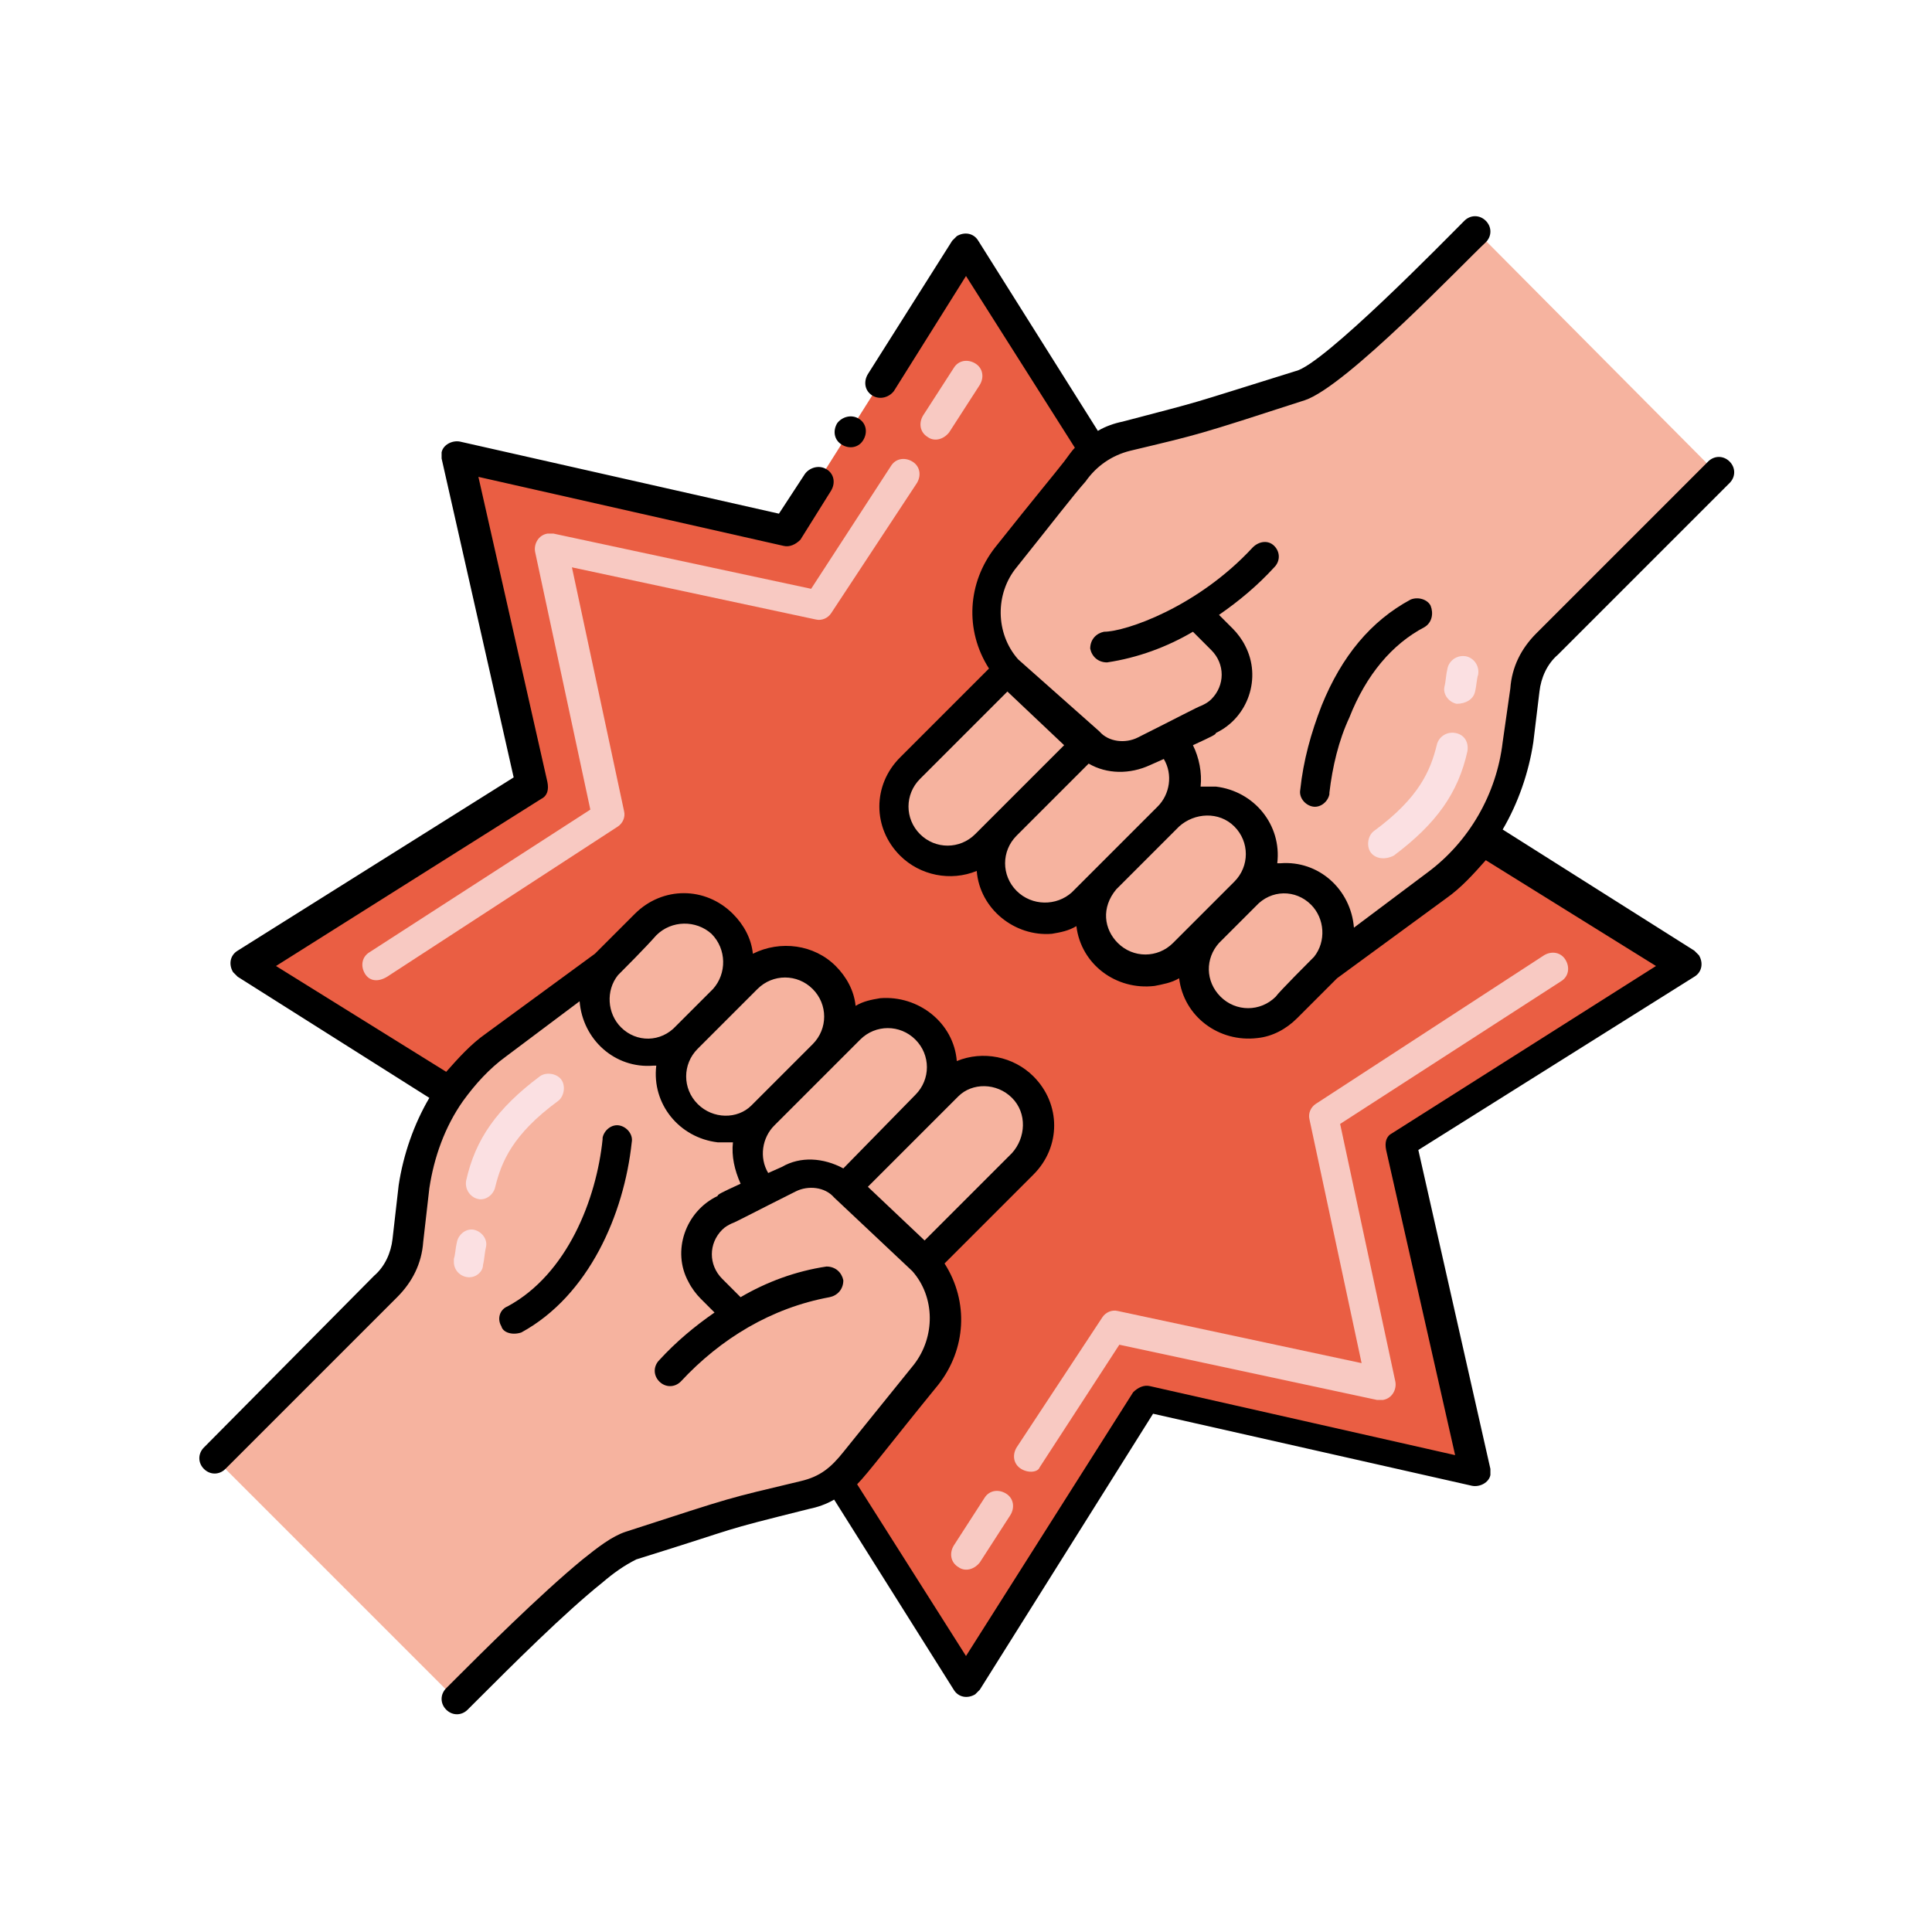 <?xml version="1.0" encoding="utf-8"?>
<!-- Generator: Adobe Illustrator 24.3.0, SVG Export Plug-In . SVG Version: 6.00 Build 0)  -->
<svg version="1.1" id="Layer_1" xmlns="http://www.w3.org/2000/svg" xmlns:xlink="http://www.w3.org/1999/xlink" x="0px" y="0px"
	 viewBox="0 0 126 126" enable-background="new 0 0 126 126" xml:space="preserve">
<g>
	<path fill="#EA5E43" d="M91.3,74.7l4.9,21.4l-21.4-4.9L63,109.9l-8.4-13.3c0.7-0.5,0.6-0.5,5.8-6.9c1.7-2.2,1.7-5.2-0.1-7.3l0,0
		l6.4-6.4c1.4-1.4,1.4-3.6,0-5h0c-1.4-1.4-3.6-1.4-5,0c0,0,0,0,0,0l-1.3,1.3c1.4-1.4,1.4-3.6,0-5c-1.4-1.4-3.6-1.4-5,0c0,0,0,0,0,0
		l-1.6,1.6c1.4-1.4,1.4-3.6,0-5c-1.4-1.4-3.6-1.4-5,0l-1.6,1.6c1.4-1.4,1.4-3.6,0.1-5c-1.4-1.4-3.6-1.4-5-0.1c0,0,0,0-0.1,0.1
		c-0.2,0.2-2.5,2.4-2.6,2.6c0,0-7.2,5.3-7.2,5.3c-1.1,0.9-2.1,1.9-3,3.1L16.1,63l18.6-11.7l-4.9-21.4l21.4,4.9L63,16.1l8.4,13.3
		c-0.8,0.6-0.7,0.6-5.8,6.9c-1.7,2.2-1.7,5.2,0.1,7.3l0,0l-6.4,6.4c-1.4,1.4-1.4,3.6,0,5h0c1.4,1.4,3.6,1.4,5,0c0,0,0,0,0,0l1.3-1.3
		c-1.4,1.4-1.4,3.6,0,5c1.4,1.4,3.6,1.4,5,0c0,0,0,0,0,0l1.4-1.4c-1.4,1.7-1.1,3.7,0.1,4.9c1.4,1.4,3.6,1.4,5,0c0,0,0,0,0,0l1.5-1.5
		c-1.3,1.5-1.2,3.7,0.3,5c1.4,1.3,3.5,1.2,4.9-0.1c0.2-0.2,2.5-2.4,2.6-2.6c0,0,7.2-5.3,7.2-5.3c1.1-0.9,2.1-1.9,3-3.1l13.3,8.4
		L91.3,74.7z"/>
	<path fill="#F6B39F" d="M96.2,15c-1.5,1.5-9.1,9.3-11.4,10c-7.9,2.5-6.3,2-11.3,3.3c-0.8,0.2-1.5,0.5-2.1,1
		c-0.8,0.6-0.7,0.6-5.8,6.9c-1.7,2.2-1.7,5.2,0.1,7.3l0,0l-6.4,6.4c-1.4,1.4-1.4,3.6,0,5h0c1.4,1.4,3.6,1.4,5,0c0,0,0,0,0,0l1.3-1.3
		c-1.4,1.4-1.4,3.6,0,5c1.4,1.4,3.6,1.4,5,0c0,0,0,0,0,0l1.4-1.4c-1.4,1.7-1.1,3.7,0.1,4.9c1.4,1.4,3.6,1.4,5,0c0,0,0,0,0,0l1.5-1.5
		c-1.3,1.5-1.2,3.7,0.3,5c1.4,1.3,3.5,1.2,4.9-0.1c0.2-0.2,2.5-2.4,2.6-2.6c0,0,7.2-5.3,7.2-5.3c1.1-0.9,2.1-1.9,3-3.1
		c1.3-1.8,2.1-3.9,2.4-6.1l0.4-3.5c0.1-1.1,0.7-2.2,1.5-3L112,30.9L96.2,15z"/>
	<path fill="#F6B39F" d="M66.7,70.9L66.7,70.9c-1.4-1.4-3.6-1.4-5,0c0,0,0,0,0,0l-1.3,1.3c1.4-1.4,1.4-3.6,0-5s-3.6-1.4-5,0
		c0,0,0,0,0,0l-1.6,1.6c1.4-1.4,1.4-3.6,0-5c-1.4-1.4-3.6-1.4-5,0l-1.6,1.6c1.4-1.4,1.4-3.6,0.1-5c-1.4-1.4-3.6-1.4-5-0.1
		c0,0,0,0-0.1,0.1c-0.2,0.2-2.5,2.4-2.6,2.6c0,0-7.2,5.3-7.2,5.3c-1.1,0.9-2.1,1.9-3,3.1c-1.3,1.8-2.1,3.9-2.4,6.1L26.6,81
		c-0.1,1.1-0.7,2.2-1.5,3L14,95.1l15.8,15.8c1.1-1.1,5.7-5.8,8.8-8.4c1.1-0.9,2-1.5,2.5-1.7c7.9-2.5,6.3-2,11.3-3.3
		c0.8-0.2,1.5-0.5,2.1-1c0.7-0.5,0.6-0.5,5.8-6.9c1.7-2.2,1.7-5.2-0.1-7.3l0,0l6.4-6.4C68,74.5,68,72.3,66.7,70.9L66.7,70.9z"/>
	<path fill="#F8C9C2" d="M23.8,63.5c-0.3-0.5-0.2-1.1,0.3-1.4c0,0,0,0,0,0l14.4-9.3l-3.6-16.8c-0.1-0.5,0.2-1.1,0.8-1.2
		c0.1,0,0.3,0,0.4,0l16.8,3.6l5.2-8c0.3-0.5,0.9-0.6,1.4-0.3c0.5,0.3,0.6,0.9,0.3,1.4l-5.6,8.5c-0.2,0.3-0.6,0.5-1,0.4l-15.9-3.4
		l3.4,15.9c0.1,0.4-0.1,0.8-0.4,1l-14.9,9.7C24.7,64.1,24.1,64,23.8,63.5L23.8,63.5z M60.5,28.5c-0.5-0.3-0.6-0.9-0.3-1.4
		c0,0,0,0,0,0l2-3.1c0.3-0.5,0.9-0.6,1.4-0.3c0.5,0.3,0.6,0.9,0.3,1.4c0,0,0,0,0,0l-2,3.1C61.5,28.7,60.9,28.8,60.5,28.5
		C60.5,28.5,60.5,28.5,60.5,28.5L60.5,28.5z"/>
	<path fill="#F8C9C2" d="M62.5,102.2c-0.5-0.3-0.6-0.9-0.3-1.4l2-3.1c0.3-0.5,0.9-0.6,1.4-0.3c0.5,0.3,0.6,0.9,0.3,1.4c0,0,0,0,0,0
		l-2,3.1C63.5,102.4,62.9,102.5,62.5,102.2C62.5,102.2,62.5,102.2,62.5,102.2L62.5,102.2z M66.6,95.8c-0.5-0.3-0.6-0.9-0.3-1.4
		c0,0,0,0,0,0l5.6-8.5c0.2-0.3,0.6-0.5,1-0.4l15.9,3.4l-3.4-15.9c-0.1-0.4,0.1-0.8,0.4-1l14.9-9.7c0.5-0.3,1.1-0.2,1.4,0.3
		c0.3,0.5,0.2,1.1-0.3,1.4l0,0l-14.4,9.3l3.6,16.8c0.1,0.5-0.2,1.1-0.8,1.2c-0.1,0-0.3,0-0.4,0l-16.8-3.6l-5.2,8
		C67.7,96,67.1,96.1,66.6,95.8C66.6,95.8,66.6,95.8,66.6,95.8L66.6,95.8z"/>
	<path fill="#FBE0E2" d="M89.4,55.6c-0.3-0.4-0.2-1.1,0.2-1.4c0,0,0,0,0,0c3-2.2,3.7-4,4.1-5.6c0.1-0.5,0.6-0.9,1.2-0.8
		s0.9,0.6,0.8,1.2c-0.6,2.7-2,4.7-4.8,6.8C90.3,56.1,89.7,56,89.4,55.6C89.4,55.6,89.4,55.6,89.4,55.6L89.4,55.6z M95,45.9
		c-0.5-0.1-0.9-0.6-0.8-1.1c0,0,0,0,0,0c0.1-0.4,0.1-0.8,0.2-1.2c0.1-0.5,0.6-0.9,1.2-0.8c0.5,0.1,0.9,0.6,0.8,1.2
		c-0.1,0.3-0.1,0.7-0.2,1.1C96.1,45.6,95.6,45.9,95,45.9L95,45.9z"/>
	<path fill="#FBE0E2" d="M30.6,83.3c-0.5,0-1-0.4-1-1c0-0.1,0-0.1,0-0.2c0.1-0.3,0.1-0.7,0.2-1.1c0.1-0.5,0.6-0.9,1.1-0.8
		c0.5,0.1,0.9,0.6,0.8,1.1c-0.1,0.4-0.1,0.8-0.2,1.2C31.5,82.9,31.1,83.3,30.6,83.3z M31.2,78.2c-0.5-0.1-0.9-0.6-0.8-1.2
		c0,0,0,0,0,0c0.6-2.7,2-4.7,4.8-6.8c0.4-0.3,1.1-0.2,1.4,0.2c0.3,0.4,0.2,1.1-0.2,1.4l0,0c-3,2.2-3.7,4-4.1,5.6
		C32.2,77.9,31.7,78.3,31.2,78.2z"/>
	<path d="M92,39.1c-2.6,1.4-4.5,3.7-5.8,6.9c-0.7,1.8-1.2,3.6-1.4,5.5c-0.1,0.5,0.3,1,0.8,1.1c0.5,0.1,1-0.3,1.1-0.8c0,0,0,0,0-0.1
		c0.2-1.7,0.6-3.4,1.3-4.9c1.1-2.8,2.8-4.8,4.9-5.9c0.5-0.3,0.6-0.9,0.4-1.4C93.1,39.1,92.5,38.9,92,39.1L92,39.1z"/>
	<path d="M34,86.9L34,86.9c4.4-2.4,6.7-7.7,7.2-12.4c0.1-0.5-0.3-1-0.8-1.1c-0.5-0.1-1,0.3-1.1,0.8c0,0,0,0,0,0.1
		c-0.4,3.9-2.3,8.8-6.2,10.9c-0.5,0.2-0.7,0.8-0.4,1.3C32.8,86.9,33.4,87.1,34,86.9C33.9,86.9,34,86.9,34,86.9L34,86.9z"/>
	<path d="M100.4,45.1c0.1-0.9,0.5-1.8,1.2-2.4l11.2-11.2c0.4-0.4,0.4-1,0-1.4c-0.4-0.4-1-0.4-1.4,0l-11.2,11.2c-1,1-1.6,2.2-1.7,3.6
		L98,48.4c-0.4,3.4-2.2,6.5-4.9,8.5c0,0,0,0,0,0l-4.8,3.6c-0.2-2.5-2.3-4.4-4.8-4.2c-0.1,0-0.1,0-0.2,0c0.3-2.5-1.5-4.7-4-5
		c-0.3,0-0.7,0-1,0c0.1-0.9-0.1-1.9-0.5-2.7c1.3-0.6,1.5-0.7,1.5-0.8c2.1-1,3-3.6,1.9-5.7c-0.2-0.4-0.5-0.8-0.8-1.1l-0.9-0.9
		c1.3-0.9,2.5-1.9,3.6-3.1c0.4-0.4,0.4-1,0-1.4c0,0,0,0,0,0c-0.4-0.4-1-0.3-1.4,0.1c-3.6,3.9-8.3,5.5-9.7,5.5
		c-0.5,0.1-0.9,0.5-0.9,1.1c0.1,0.5,0.5,0.9,1.1,0.9l0,0h0c2-0.3,3.9-1,5.6-2l1.2,1.2c0.9,0.9,0.9,2.3,0,3.2
		c-0.2,0.2-0.4,0.3-0.6,0.4c-0.3,0.1-1.6,0.8-4.2,2.1c-0.8,0.4-1.9,0.3-2.5-0.4l0,0L66.4,43c-1.5-1.7-1.5-4.3-0.1-6
		c2.4-3,3.7-4.7,4.5-5.6c0.7-1,1.7-1.7,2.9-2c4.6-1.1,4.3-1,11.4-3.3c2.7-0.9,10.4-9,11.8-10.3c0.4-0.4,0.4-1,0-1.4
		c-0.4-0.4-1-0.4-1.4,0c0,0,0,0,0,0c-1.2,1.2-9.2,9.4-11,9.8c-7.7,2.4-5.6,1.8-11.3,3.3c-0.5,0.1-1.1,0.3-1.6,0.6l-7.8-12.4
		c-0.3-0.5-0.9-0.6-1.4-0.3c-0.1,0.1-0.2,0.2-0.3,0.3l-5.5,8.7c-0.3,0.5-0.2,1.1,0.3,1.4c0.5,0.3,1.1,0.1,1.4-0.3L63,18l7.1,11.2
		l0,0c-0.2,0.2-0.4,0.5-0.7,0.9c-0.7,0.9-1.8,2.2-4.5,5.6c-1.8,2.3-2,5.4-0.4,7.9c-3.3,3.3-2,2-5.8,5.8c-1.8,1.8-1.8,4.6,0,6.4
		c1.3,1.3,3.3,1.7,5,1c0.2,2.5,2.5,4.3,4.9,4.1c0.6-0.1,1.1-0.2,1.6-0.5c0.3,2.5,2.6,4.2,5.1,3.9c0.5-0.1,1.1-0.2,1.6-0.5
		c0.3,2.5,2.6,4.2,5.1,3.9c1-0.1,1.9-0.6,2.6-1.3c0.2-0.2,2.4-2.4,2.6-2.6l7.1-5.2l0,0c1-0.7,1.8-1.6,2.6-2.5L108,63L90.8,73.9
		c-0.4,0.2-0.5,0.6-0.4,1.1l4.5,19.9l-19.9-4.5c-0.4-0.1-0.8,0.1-1.1,0.4L63,108l-7.1-11.2c0.7-0.7,2.2-2.7,5.3-6.5
		c1.8-2.3,2-5.4,0.4-7.9l5.8-5.8c1.8-1.8,1.8-4.6,0-6.4c-1.3-1.3-3.3-1.7-5-1c-0.2-2.5-2.5-4.3-5-4.1c-0.6,0.1-1.1,0.2-1.6,0.5
		c-0.1-1-0.6-1.9-1.3-2.6c-1.4-1.4-3.6-1.7-5.4-0.8c-0.1-1-0.6-1.9-1.3-2.6c-1.8-1.8-4.6-1.8-6.4,0c0,0,0,0,0,0
		c-0.2,0.2-2.4,2.4-2.6,2.6l-7.1,5.2l0,0c-1,0.7-1.8,1.6-2.6,2.5L18,63l17.3-10.9c0.4-0.2,0.5-0.6,0.4-1.1l-4.5-19.9l19.9,4.5
		c0.4,0.1,0.8-0.1,1.1-0.4l2-3.2c0.3-0.5,0.2-1.1-0.3-1.4c0,0,0,0,0,0c-0.5-0.3-1.1-0.1-1.4,0.3l-1.7,2.6l-20.8-4.7
		c-0.5-0.1-1.1,0.2-1.2,0.7c0,0.1,0,0.3,0,0.4l4.7,20.8l-18,11.3c-0.5,0.3-0.6,0.9-0.3,1.4c0.1,0.1,0.2,0.2,0.3,0.3l12.5,7.9
		c-1,1.7-1.7,3.7-2,5.7l-0.4,3.5c-0.1,0.9-0.5,1.8-1.2,2.4L13.3,94.4c-0.4,0.4-0.4,1,0,1.4c0.4,0.4,1,0.4,1.4,0l11.2-11.2
		c1-1,1.6-2.2,1.7-3.6l0.4-3.5c0.3-2,1-4,2.2-5.7c0.8-1.1,1.7-2.1,2.8-2.9v0l4.8-3.6c0.2,2.5,2.3,4.4,4.8,4.2c0.1,0,0.1,0,0.2,0
		c-0.3,2.5,1.5,4.7,4,5c0.3,0,0.7,0,1,0c-0.1,0.9,0.1,1.8,0.5,2.7c-1.3,0.6-1.5,0.7-1.5,0.8c-2.1,1-3,3.6-1.9,5.6
		c0.2,0.4,0.5,0.8,0.8,1.1l0.9,0.9c-1.3,0.9-2.5,1.9-3.6,3.1c-0.4,0.4-0.4,1,0,1.4c0.4,0.4,1,0.4,1.4,0c2.6-2.8,5.9-4.8,9.7-5.5
		c0.5-0.1,0.9-0.5,0.9-1.1c-0.1-0.5-0.5-0.9-1.1-0.9c-2,0.3-3.9,1-5.6,2l-1.2-1.2c-0.9-0.9-0.9-2.3,0-3.2c0.2-0.2,0.4-0.3,0.6-0.4
		c0.3-0.1,1.4-0.7,4.2-2.1c0.8-0.4,1.9-0.3,2.5,0.4c0,0,0,0,0,0l5.1,4.8c1.5,1.7,1.5,4.3,0.1,6.1c-2.5,3.1-3.8,4.7-4.6,5.7
		c-0.8,1-1.5,1.6-2.8,1.9c-5,1.2-4,0.9-11.4,3.3c-0.9,0.3-1.8,1-2.8,1.8c-2.8,2.3-6.7,6.2-8.3,7.8c-0.3,0.3-0.5,0.5-0.6,0.6
		c-0.4,0.4-0.4,1,0,1.4c0.4,0.4,1,0.4,1.4,0l0,0v0l0.6-0.6c2.3-2.3,5.7-5.7,8.2-7.7c0.7-0.6,1.4-1.1,2.2-1.5
		c7.4-2.3,4.9-1.7,11.3-3.3c0.5-0.1,1.1-0.3,1.6-0.6l7.8,12.4c0.3,0.5,0.9,0.6,1.4,0.3c0.1-0.1,0.2-0.2,0.3-0.3l11.3-18l20.8,4.7
		c0.5,0.1,1.1-0.2,1.2-0.7c0-0.1,0-0.3,0-0.4l-4.7-20.8l18-11.3c0.5-0.3,0.6-0.9,0.3-1.4c-0.1-0.1-0.2-0.2-0.3-0.3l-12.5-7.9
		c1-1.7,1.7-3.7,2-5.7L100.4,45.1z M66,71.6c1,1,0.9,2.6,0,3.6l-5.7,5.7l-3.7-3.5c5.8-5.8,4-4,5.9-5.9C63.4,70.6,65,70.6,66,71.6
		C66,71.6,66,71.6,66,71.6L66,71.6z M40.5,67c-0.9-0.9-1-2.4-0.2-3.4c0.3-0.3,1.8-1.8,2.5-2.6c1-1,2.6-1,3.6-0.1c1,1,1,2.6,0.1,3.6
		c0,0,0,0-0.1,0.1c-0.5,0.5-2.2,2.2-2.3,2.3C43.1,68,41.5,68,40.5,67z M45.5,72c-1-1-1-2.6,0-3.6l2.3-2.3c0,0,0,0,0,0l1.6-1.6
		c1-1,2.6-1,3.6,0c1,1,1,2.6,0,3.6l0,0l-4,4C48.1,73,46.5,73,45.5,72C45.5,72,45.5,72,45.5,72L45.5,72z M51,76.1l-0.9,0.4
		c-0.6-1-0.4-2.3,0.4-3.1c4.4-4.4,5.2-5.2,5.6-5.6c1-1,2.6-1,3.6,0c1,1,1,2.6,0,3.6L55,76.2C53.7,75.5,52.2,75.4,51,76.1L51,76.1z
		 M85.5,59c0.9,0.9,1,2.4,0.2,3.4c-0.2,0.2-2.3,2.3-2.5,2.6c-1,1-2.6,1-3.6,0c-1-1-1-2.5-0.1-3.5c0,0,2.4-2.4,2.4-2.4
		C82.9,58,84.5,58,85.5,59L85.5,59z M80.5,53.9c1,1,1,2.6,0,3.6c0,0,0,0,0,0c-3.5,3.5-1.3,1.3-4,4c-1,1-2.6,1-3.6,0c0,0,0,0,0,0
		c-0.9-0.9-1.1-2.3-0.1-3.5l4.1-4.1C77.9,53,79.5,52.9,80.5,53.9C80.5,53.9,80.5,53.9,80.5,53.9L80.5,53.9z M64.9,53.1l-1.3,1.3
		c-1,1-2.6,1-3.6,0c-1-1-1-2.6,0-3.6l5.7-5.7l3.7,3.5L64.9,53.1z M66.3,58.1c-1-1-1-2.6,0-3.6c0,0,0,0,0,0l4.7-4.7
		c1.2,0.7,2.7,0.7,4,0.1l0.9-0.4c0.6,1,0.4,2.3-0.4,3.1c-5.3,5.3-3.9,3.9-5.6,5.6C68.9,59.1,67.3,59.1,66.3,58.1
		C66.3,58.1,66.3,58.1,66.3,58.1L66.3,58.1z"/>
	<path d="M54.9,29c0.5,0.3,1.1,0.2,1.4-0.3c0.3-0.5,0.2-1.1-0.3-1.4c-0.5-0.3-1.1-0.1-1.4,0.3C54.3,28.1,54.4,28.7,54.9,29
		C54.9,29,54.9,29,54.9,29z"/>
</g>
</svg>
